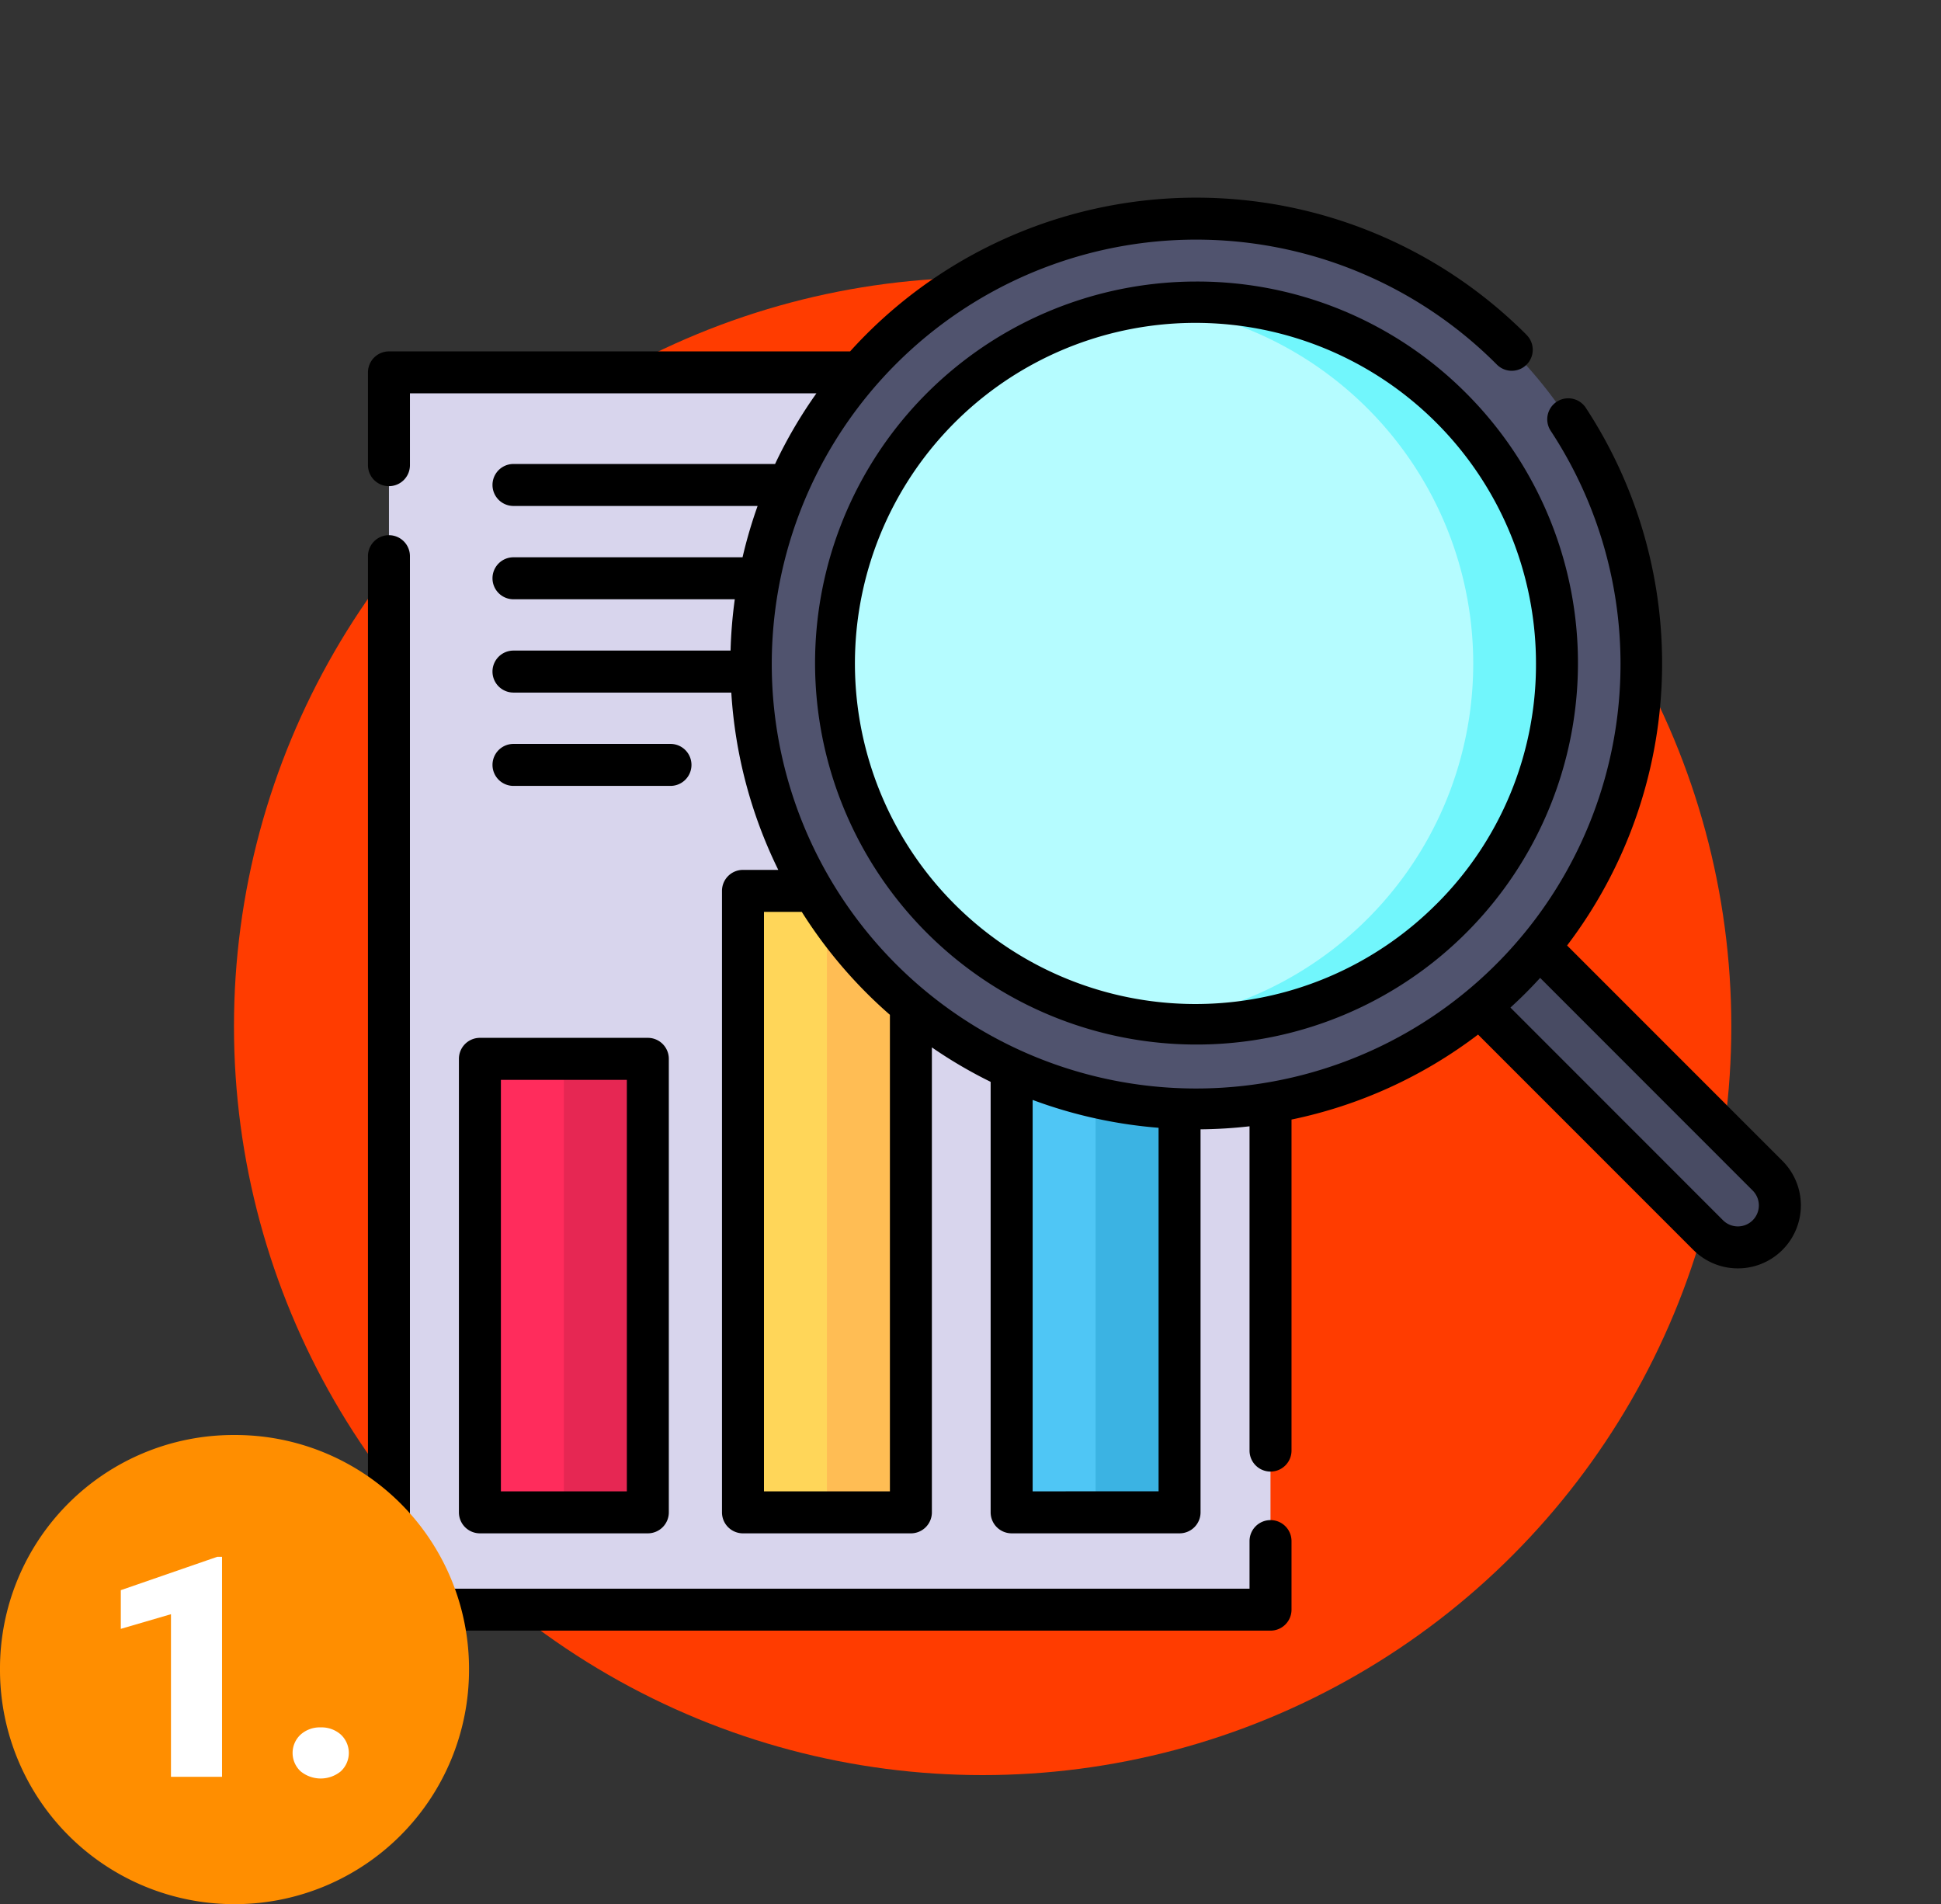 <svg xmlns="http://www.w3.org/2000/svg" width="169.045" height="165.813" viewBox="0 0 169.045 165.813">
  <rect x="0" y="0" width="169.045" height="165.813" fill="#333333" stroke="none"/>
  <g id="Grupo_930521" data-name="Grupo 930521" transform="translate(-371.955 -1857)">
    <g id="Grupo_81380" data-name="Grupo 81380" transform="translate(197.186 575.265)">
      <g id="Grupo_930456" data-name="Grupo 930456" transform="translate(195.146 1291.326)">
        <circle id="Elipse_7667" data-name="Elipse 7667" cx="65.203" cy="65.203" r="65.203" transform="translate(0 14.578)" fill="#ff3c00"/>
        <g id="investigacion_1_" data-name="investigacion(1)" transform="translate(11.67 7.616)">
          <path id="Trazado_626484" data-name="Trazado 626484" d="M409.732,282.264a3.658,3.658,0,0,1-5.171,0l-23.956-23.956,5.171-5.171,23.956,23.956A3.658,3.658,0,0,1,409.732,282.264Zm0,0" transform="translate(-287.84 -191.439)" fill="#484b63"/>
          <path id="Trazado_626485" data-name="Trazado 626485" d="M7.5,62.5H84.276V170.23H7.5Zm0,0" transform="translate(-5.673 -47.266)" fill="#d8d5ed"/>
          <path id="Trazado_626486" data-name="Trazado 626486" d="M40,307.727H54.624v39.485H40Zm0,0" transform="translate(-30.251 -232.723)" fill="#ff2c5c"/>
          <path id="Trazado_626487" data-name="Trazado 626487" d="M134,247.727h14.624v54.109H134Zm0,0" transform="translate(-101.34 -187.347)" fill="#ffd659"/>
          <path id="Trazado_626488" data-name="Trazado 626488" d="M230,269.727h14.624v48.747H230Zm0,0" transform="translate(-173.942 -203.985)" fill="#4fc6f5"/>
          <path id="Trazado_626489" data-name="Trazado 626489" d="M70,307.727h7.312v39.485H70Zm0,0" transform="translate(-52.939 -232.723)" fill="#e62753"/>
          <path id="Trazado_626490" data-name="Trazado 626490" d="M164,247.727h7.312v54.109H164Zm0,0" transform="translate(-124.028 -187.347)" fill="#ffbd54"/>
          <path id="Trazado_626491" data-name="Trazado 626491" d="M260,269.727h7.312v48.747H260Zm0,0" transform="translate(-196.63 -203.985)" fill="#3bb3e3"/>
          <path id="Trazado_626492" data-name="Trazado 626492" d="M203.069,18.855a38.753,38.753,0,1,0,0,54.8,38.753,38.753,0,0,0,0-54.8Zm0,0" transform="translate(-103.544 -5.674)" fill="#50536e"/>
          <path id="Trazado_626493" data-name="Trazado 626493" d="M220.632,91.221a31.442,31.442,0,1,1,0-44.465A31.477,31.477,0,0,1,220.632,91.221Zm0,0" transform="translate(-126.276 -28.405)" fill="#b5fcff"/>
          <path id="Trazado_626494" data-name="Trazado 626494" d="M306.8,46.759a31.4,31.4,0,0,0-25.888-8.982,31.425,31.425,0,0,1,0,62.429A31.43,31.43,0,0,0,306.8,46.759Zm0,0" transform="translate(-212.447 -28.409)" fill="#71f6fc"/>
          <path id="Trazado_626495" data-name="Trazado 626495" d="M123.188,83.882,104.434,65.125A40.594,40.594,0,0,0,106.061,18.3a1.828,1.828,0,1,0-3.054,2.01,36.96,36.96,0,1,1-4.775-5.855l.1.1a1.828,1.828,0,0,0,2.594-2.576l-.1-.106a40.626,40.626,0,0,0-57.393,0q-.745.745-1.443,1.52H1.827A1.828,1.828,0,0,0,0,15.217V23.3a1.828,1.828,0,1,0,3.656,0V17.046h35.4a40.268,40.268,0,0,0-3.6,6.15H12.673a1.828,1.828,0,1,0,0,3.656H33.935a40.5,40.5,0,0,0-1.312,4.469H12.673a1.828,1.828,0,0,0,0,3.656H31.947a40.848,40.848,0,0,0-.368,4.468H12.673a1.828,1.828,0,0,0,0,3.657H31.643a40.623,40.623,0,0,0,4.092,15.44H32.66a1.828,1.828,0,0,0-1.828,1.829v54.116a1.828,1.828,0,0,0,1.828,1.829H47.284a1.828,1.828,0,0,0,1.828-1.829V74a40.278,40.278,0,0,0,5.118,3v37.486a1.829,1.829,0,0,0,1.828,1.829H70.683a1.828,1.828,0,0,0,1.828-1.829V81.134a41.244,41.244,0,0,0,4.266-.263v28.238a1.828,1.828,0,1,0,3.656,0V80.283a40.307,40.307,0,0,0,16.246-7.4l18.75,18.753a5.485,5.485,0,0,0,7.759-7.756ZM45.457,112.659H34.489V62.2h3.293a40.606,40.606,0,0,0,5.647,7.07q.988.988,2.028,1.892Zm12.431,0V78.574A40.692,40.692,0,0,0,68.856,81v31.655ZM120.6,89.052a1.828,1.828,0,0,1-2.587,0L99.5,70.532c.448-.41.89-.829,1.323-1.262s.853-.873,1.263-1.323L120.6,86.467a1.83,1.83,0,0,1,0,2.585Zm0,0" transform="translate(0)"/>
          <path id="Trazado_626496" data-name="Trazado 626496" d="M78.606,206.375a1.828,1.828,0,0,0-1.828,1.828v4.144H3.656V122.437a1.828,1.828,0,1,0-3.656,0v91.739A1.828,1.828,0,0,0,1.828,216H78.606a1.827,1.827,0,0,0,1.828-1.828V208.2A1.827,1.827,0,0,0,78.606,206.375Zm0,0" transform="translate(-0.001 -91.212)"/>
          <path id="Trazado_626497" data-name="Trazado 626497" d="M32.5,302.023v39.491a1.828,1.828,0,0,0,1.828,1.828H48.953a1.828,1.828,0,0,0,1.828-1.828V302.023a1.828,1.828,0,0,0-1.828-1.828H34.328A1.828,1.828,0,0,0,32.5,302.023Zm3.656,1.829H47.125v35.834H36.156Zm0,0" transform="translate(-24.579 -227.027)"/>
          <path id="Trazado_626498" data-name="Trazado 626498" d="M60,198.837a1.828,1.828,0,0,0,0-3.657H46.328a1.828,1.828,0,0,0,0,3.657Zm0,0" transform="translate(-33.654 -147.608)"/>
          <path id="Trazado_626499" data-name="Trazado 626499" d="M192.733,29.988a33.221,33.221,0,1,0,23.526,9.731,33.044,33.044,0,0,0-23.526-9.731Zm20.94,54.2a29.657,29.657,0,1,1,8.659-20.943A29.41,29.41,0,0,1,213.673,84.191Zm0,0" transform="translate(-120.608 -22.679)"/>
        </g>
      </g>
      <rect id="Rectángulo_305736" data-name="Rectángulo 305736" width="164" height="164" transform="translate(179.814 1281.735)" fill="none"/>
    </g>
    <path id="Trazado_654391" data-name="Trazado 654391" d="M209.042,1218.168h-.169a20.335,20.335,0,0,0-20.247,20.422v.055a20.4,20.4,0,0,0,20.427,20.377h.058a20.4,20.4,0,0,0,20.363-20.432v-.146A20.354,20.354,0,0,0,209.042,1218.168Z" transform="translate(183.329 763.791)" fill="#ff8e00"/>
    <g id="Grupo_953179" data-name="Grupo 953179" transform="translate(183.329 763.791)">
      <g id="Grupo_81356" data-name="Grupo 81356">
        <path id="Trazado_626455" data-name="Trazado 626455" d="M207.964,1247.932h-4.448v-14.159l-4.369,1.276v-3.368l8.409-2.909h.408Z" fill="none"/>
        <path id="Trazado_626456" data-name="Trazado 626456" d="M216.557,1243.629a2.524,2.524,0,0,1,1.75.625,2.182,2.182,0,0,1,0,3.2,2.759,2.759,0,0,1-3.507-.006,2.18,2.18,0,0,1,0-3.185A2.5,2.5,0,0,1,216.557,1243.629Z" fill="none"/>
      </g>
      <g id="Grupo_81357" data-name="Grupo 81357">
        <path id="Trazado_626457" data-name="Trazado 626457" d="M207.964,1247.932h-4.448v-14.159l-4.369,1.276v-3.368l8.409-2.909h.408Z" fill="#fff"/>
        <path id="Trazado_626458" data-name="Trazado 626458" d="M216.557,1243.629a2.524,2.524,0,0,1,1.75.625,2.182,2.182,0,0,1,0,3.2,2.759,2.759,0,0,1-3.507-.006,2.18,2.18,0,0,1,0-3.185A2.5,2.5,0,0,1,216.557,1243.629Z" fill="#fff"/>
      </g>
    </g>
  </g>
</svg>
